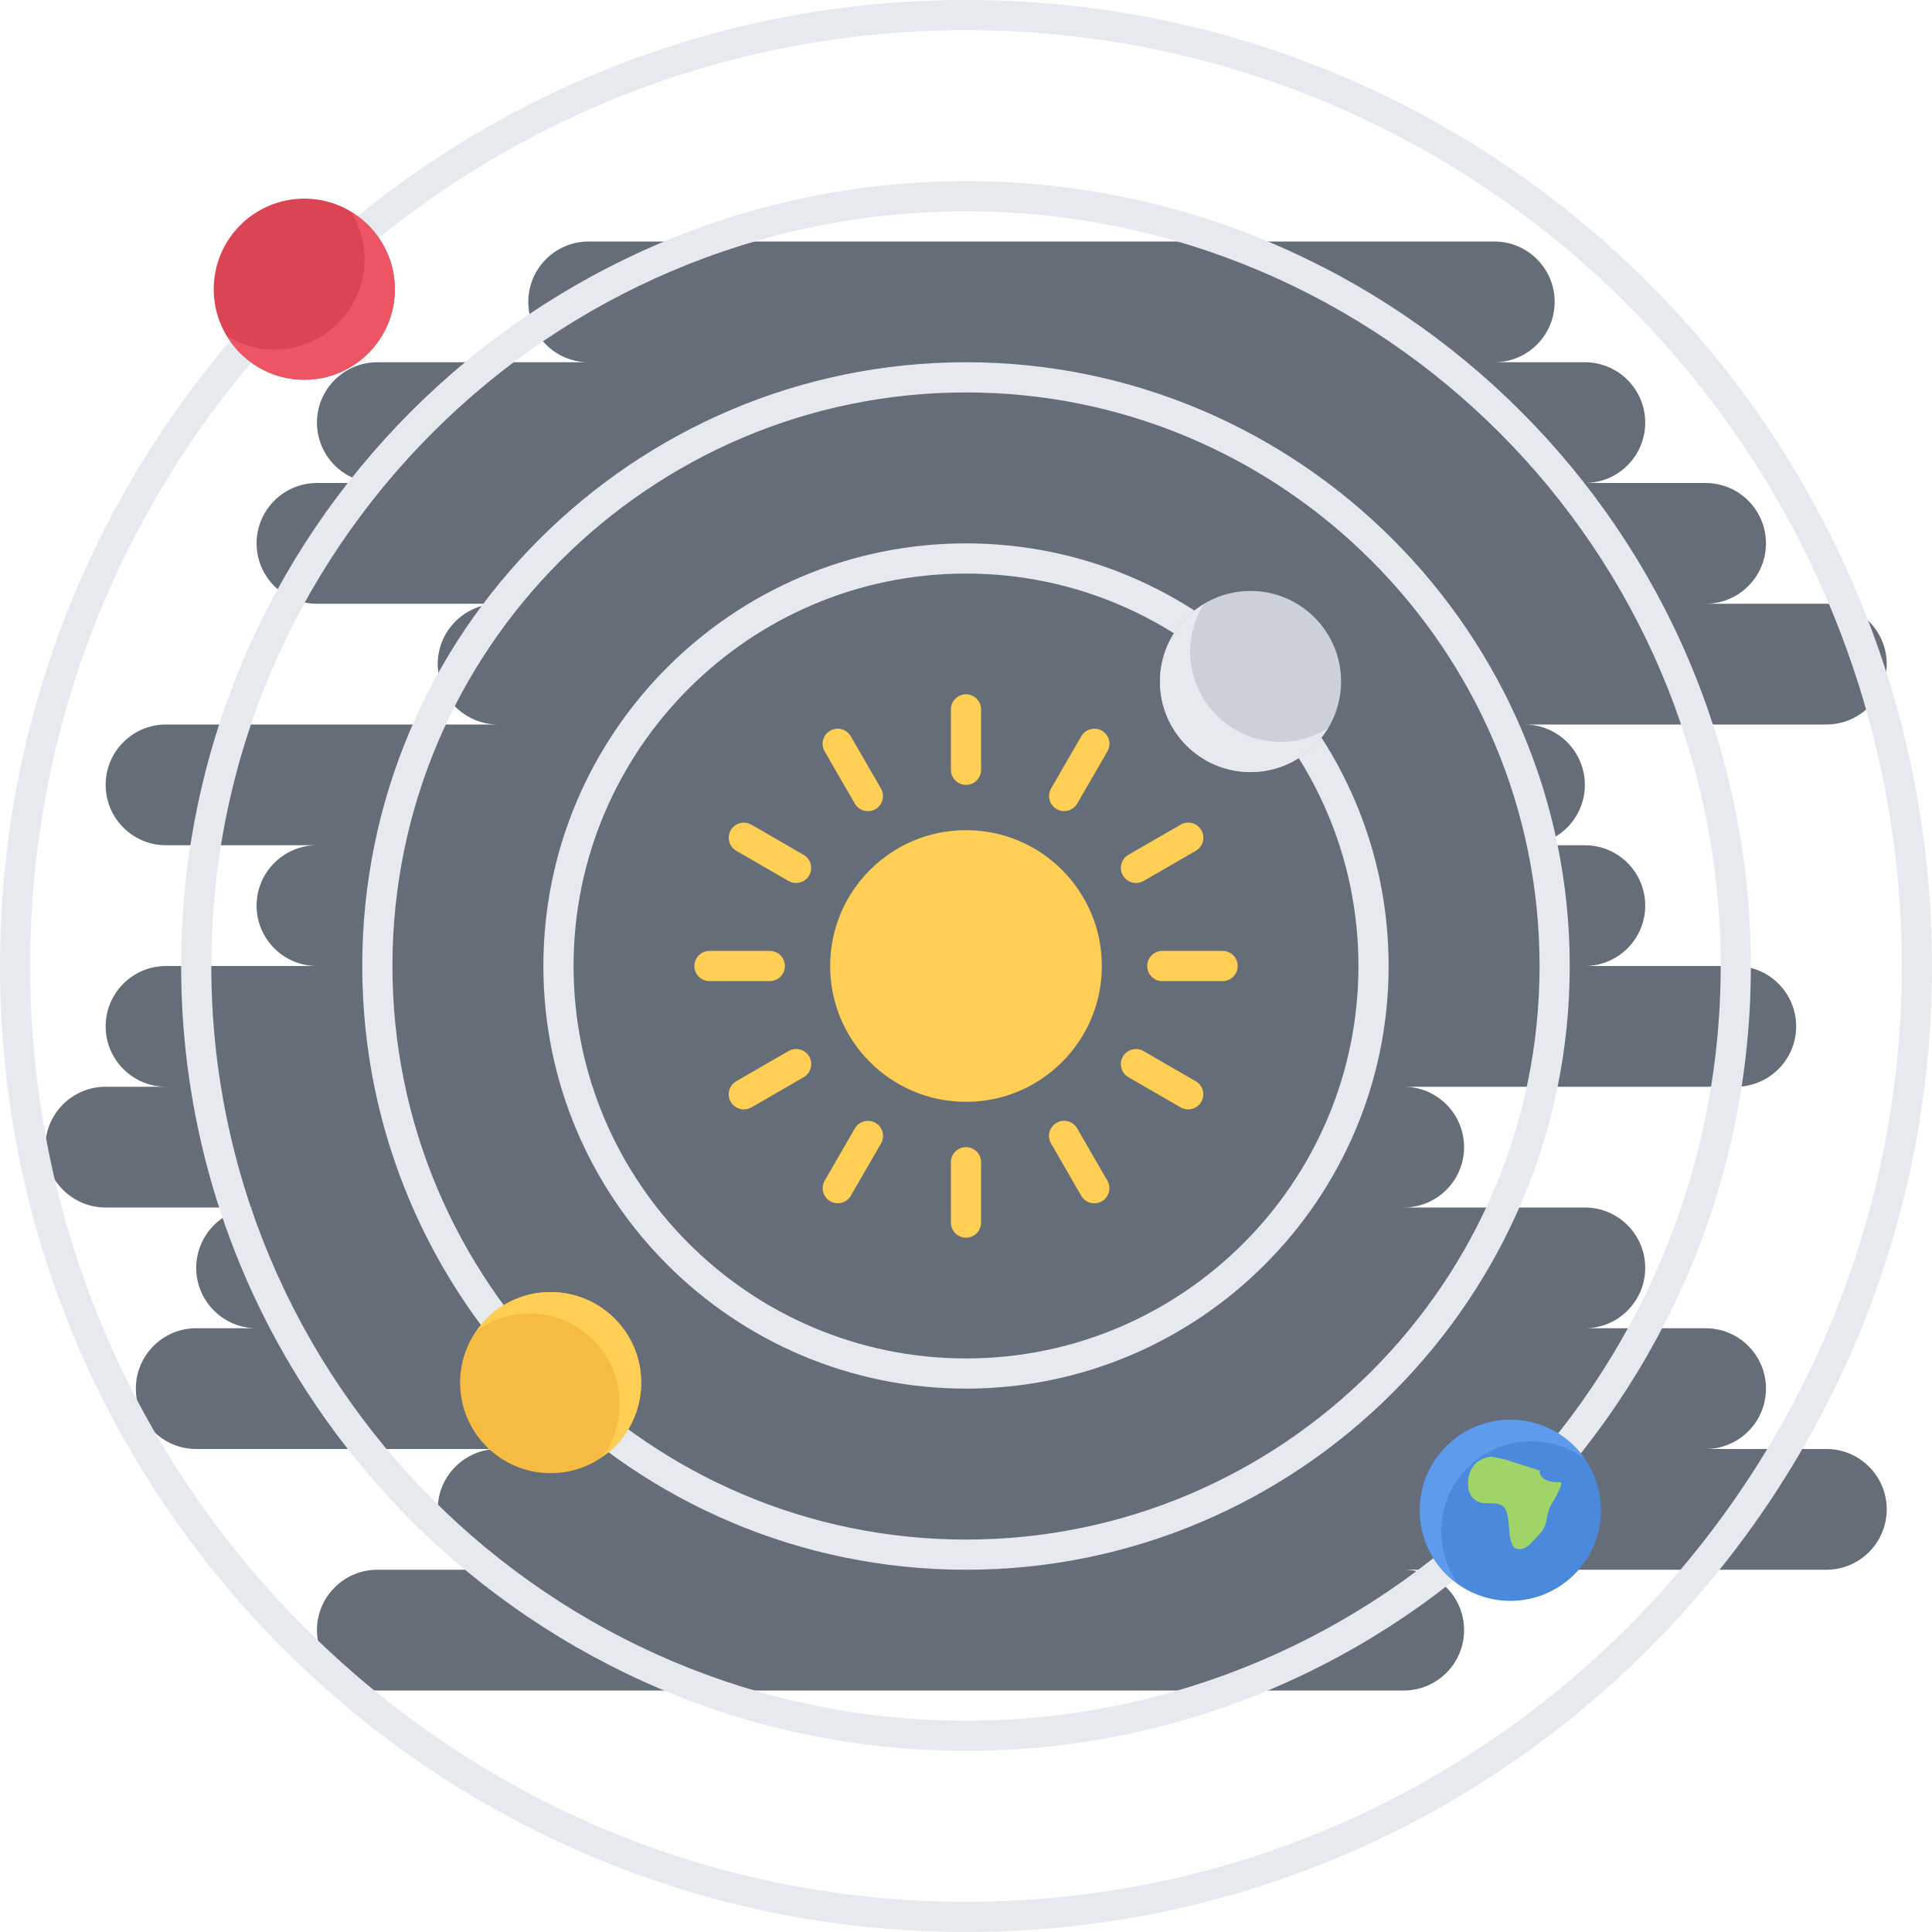 <svg height="512pt" viewBox="0 0 512 512" width="512pt" xmlns="http://www.w3.org/2000/svg"><path d="m484 384h-32c8.832 0 16-7.168 16-16 0-8.84-7.168-16-16-16h-32c8.832 0 16-7.168 16-16 0-8.84-7.168-16-16-16h-48c8.832 0 16-7.168 16-16 0-8.84-7.168-16-16-16h88c8.832 0 16-7.168 16-16 0-8.84-7.168-16-16-16h-40c8.832 0 16-7.168 16-16 0-8.84-7.168-16-16-16h-16c8.832 0 16-7.168 16-16 0-8.84-7.168-16-16-16h80c8.832 0 16-7.168 16-16 0-8.84-7.168-16-16-16h-32c8.832 0 16-7.168 16-16 0-8.84-7.168-16-16-16h-32c8.832 0 16-7.168 16-16 0-8.84-7.168-16-16-16h-24c8.832 0 16-7.168 16-16 0-8.84-7.168-16-16-16h-240c-8.832 0-16 7.16-16 16 0 8.832 7.168 16 16 16h-56c-8.832 0-16 7.16-16 16 0 8.832 7.168 16 16 16h-16c-8.832 0-16 7.16-16 16 0 8.832 7.168 16 16 16h48c-8.832 0-16 7.16-16 16 0 8.832 7.168 16 16 16h-88c-8.832 0-16 7.16-16 16 0 8.832 7.168 16 16 16h40c-8.832 0-16 7.16-16 16 0 8.832 7.168 16 16 16h-40c-8.832 0-16 7.16-16 16 0 8.832 7.168 16 16 16h-16c-8.832 0-16 7.16-16 16 0 8.832 7.168 16 16 16h40c-8.832 0-16 7.16-16 16 0 8.832 7.168 16 16 16h-16c-8.832 0-16 7.16-16 16 0 8.832 7.168 16 16 16h80c-8.832 0-16 7.16-16 16 0 8.832 7.168 16 16 16h-32c-8.832 0-16 7.16-16 16 0 8.832 7.168 16 16 16h272c8.832 0 16-7.168 16-16 0-8.84-7.168-16-16-16h112c8.832 0 16-7.168 16-16 0-8.84-7.168-16-16-16zm0 0" fill="#656d78"/><path d="m256.008 512c-141.168 0-256.008-114.84-256.008-256s114.84-256 256.008-256c141.16 0 255.992 114.84 255.992 256s-114.832 256-255.992 256zm0-504c-136.75 0-248.008 111.246-248.008 248s111.258 248 248.008 248c136.746 0 247.992-111.246 247.992-248s-111.246-248-247.992-248zm0 0" fill="#e6e9ed"/><path d="m256.008 464c-114.695 0-208.008-93.312-208.008-208 0-114.703 93.312-208 208.008-208 114.688 0 207.992 93.297 207.992 208 0 114.688-93.305 208-207.992 208zm0-408c-110.281 0-200.008 89.719-200.008 200s89.727 200 200.008 200c110.273 0 199.992-89.719 199.992-200s-89.719-200-199.992-200zm0 0" fill="#e6e9ed"/><path d="m256.008 416c-88.223 0-160.008-71.785-160.008-160 0-88.23 71.785-160 160.008-160 88.215 0 159.992 71.77 159.992 160 0 88.215-71.777 160-159.992 160zm0-312c-83.824 0-152.008 68.184-152.008 152s68.184 152 152.008 152c83.816 0 151.992-68.184 151.992-152s-68.176-152-151.992-152zm0 0" fill="#e6e9ed"/><path d="m256.008 368c-61.762 0-112.008-50.246-112.008-112 0-61.77 50.246-112 112.008-112 61.754 0 111.992 50.23 111.992 112 0 61.754-50.238 112-111.992 112zm0-216c-57.352 0-104.008 46.656-104.008 104s46.656 104 104.008 104c57.344 0 103.992-46.656 103.992-104s-46.648-104-103.992-104zm0 0" fill="#e6e9ed"/><path d="m292 256c0 19.883-16.117 36-36 36s-36-16.117-36-36 16.117-36 36-36 36 16.117 36 36zm0 0" fill="#ffce54"/><path d="m355.398 180.609c0 13.254-10.742 24-24 24-13.254 0-24-10.746-24-24 0-13.258 10.746-24 24-24 13.258 0 24 10.742 24 24zm0 0" fill="#ccd1d9"/><path d="m169.93 366.406c0 13.258-10.746 24-24 24-13.258 0-24-10.742-24-24 0-13.254 10.742-24 24-24 13.254 0 24 10.746 24 24zm0 0" fill="#f6bb42"/><path d="m157.23 355.098c8.402 8.406 9.211 21.453 2.547 30.832 1.078-.77 2.152-1.578 3.117-2.547 9.379-9.375 9.371-24.559 0-33.934-9.375-9.379-24.566-9.395-33.949 0-.961.965-1.777 2.031-2.539 3.109 9.379-6.688 22.426-5.855 30.824 2.539zm0 0" fill="#ffce54"/><path d="m424.258 400.246c0 13.258-10.746 24-24 24-13.258 0-24-10.742-24-24 0-13.254 10.742-24 24-24 13.254 0 24 10.746 24 24zm0 0" fill="#4a89dc"/><path d="m388.945 388.938c8.398-8.395 21.453-9.203 30.824-2.547-.77-1.078-1.57-2.145-2.539-3.109-9.375-9.379-24.574-9.379-33.941 0-9.379 9.375-9.379 24.559-.008 33.934.977.984 2.039 1.785 3.117 2.547-6.672-9.371-5.863-22.418 2.547-30.824zm0 0" fill="#5d9cec"/><path d="m339.398 196.609c-13.254 0-24-10.754-24-24 0-4.578 1.355-8.801 3.57-12.441-6.914 4.215-11.57 11.754-11.57 20.441 0 13.246 10.746 24 24 24 8.68 0 16.219-4.656 20.434-11.562-3.641 2.219-7.863 3.562-12.434 3.562zm0 0" fill="#e6e9ed"/><path d="m104.641 76.641c0 13.254-10.746 24-24 24s-24-10.746-24-24 10.746-24 24-24 24 10.746 24 24zm0 0" fill="#da4453"/><path d="m96.641 68.641c0 13.262-10.754 24-24 24-4.578 0-8.801-1.344-12.441-3.562 4.215 6.906 11.754 11.562 20.441 11.562 13.246 0 24-10.738 24-24 0-8.672-4.656-16.215-11.562-20.426 2.219 3.625 3.562 7.863 3.562 12.426zm0 0" fill="#ed5565"/><path d="m413.367 392.77c-4.391.328-5.801-2.25-5.207-3.016l-8.238-2.625c-.715-.41-3.586-.891-4.562-1.066-.68-.109-6.559.625-6.305 7.625.113 2.816 1.883 4.641 4.762 4.688 2.359.016 4.77-.262 5.527 2.547.656 2.375.426 4.855 1 7.215.242.969.734 2.297 1.961 2.391 1.824.168 3.055-1.078 4.168-2.344.863-1.016 1.969-1.887 2.625-3.094 1.039-1.891.75-4.145 1.848-6.051.879-1.527 3.824-6.367 2.422-6.27zm0 0" fill="#a0d468"/><g fill="#ffce54"><path d="m256 208c-2.207 0-4-1.785-4-4v-16c0-2.199 1.793-4 4-4s4 1.801 4 4v16c0 2.215-1.793 4-4 4zm0 0"/><path d="m256 328c-2.207 0-4-1.785-4-4v-16c0-2.199 1.793-4 4-4s4 1.801 4 4v16c0 2.215-1.793 4-4 4zm0 0"/><path d="m230 214.969c-1.375 0-2.727-.723-3.465-2l-8-13.855c-1.109-1.906-.457-4.359 1.465-5.457 1.895-1.129 4.359-.473 5.465 1.457l8 13.855c1.109 1.918.457 4.359-1.465 5.473-.633.359-1.32.527-2 .527zm0 0"/><path d="m290 318.887c-1.375 0-2.727-.719-3.465-2l-8-13.855c-1.109-1.902-.457-4.359 1.465-5.457 1.91-1.125 4.359-.453 5.465 1.457l8 13.855c1.109 1.922.457 4.359-1.465 5.473-.633.359-1.32.527-2 .527zm0 0"/><path d="m210.969 234c-.68 0-1.367-.168-2-.527l-13.848-8c-1.914-1.113-2.57-3.543-1.465-5.473 1.105-1.902 3.551-2.559 5.465-1.457l13.848 8c1.91 1.098 2.566 3.547 1.465 5.457-.738 1.281-2.09 2-3.465 2zm0 0"/><path d="m314.887 294c-.68 0-1.367-.168-2-.527l-13.848-8c-1.91-1.113-2.566-3.543-1.465-5.473 1.105-1.902 3.555-2.559 5.465-1.457l13.848 8c1.914 1.098 2.57 3.547 1.465 5.457-.734 1.281-2.086 2-3.465 2zm0 0"/><path d="m204.008 260h-15.992c-2.207 0-4-1.785-4-4 0-2.199 1.793-4 4-4h15.992c2.207 0 4 1.801 4 4 0 2.215-1.793 4-4 4zm0 0"/><path d="m324.008 260h-15.992c-2.207 0-4-1.785-4-4 0-2.199 1.793-4 4-4h15.992c2.207 0 4 1.801 4 4 0 2.215-1.793 4-4 4zm0 0"/><path d="m197.129 294c-1.387 0-2.73-.719-3.473-2-1.105-1.922-.449-4.359 1.473-5.473l13.855-8c1.91-1.094 4.359-.438 5.473 1.473 1.102 1.922.445 4.359-1.473 5.473l-13.855 8c-.633.359-1.32.527-2 .527zm0 0"/><path d="m301.047 234c-1.383 0-2.727-.719-3.473-2-1.102-1.922-.445-4.359 1.473-5.473l13.855-8c1.914-1.094 4.363-.438 5.473 1.473 1.105 1.922.449 4.359-1.473 5.473l-13.855 8c-.633.359-1.32.527-2 .527zm0 0"/><path d="m222.016 318.871c-.68 0-1.367-.168-2-.527-1.91-1.113-2.566-3.543-1.465-5.473l8-13.84c1.113-1.902 3.555-2.559 5.465-1.457 1.914 1.098 2.57 3.547 1.465 5.457l-8 13.84c-.746 1.289-2.09 2-3.465 2zm0 0"/><path d="m282.016 214.953c-.68 0-1.367-.168-2-.527-1.91-1.113-2.566-3.547-1.465-5.473l8-13.84c1.105-1.922 3.555-2.562 5.465-1.473 1.914 1.113 2.57 3.543 1.465 5.473l-8 13.84c-.738 1.277-2.09 2-3.465 2zm0 0"/></g></svg>